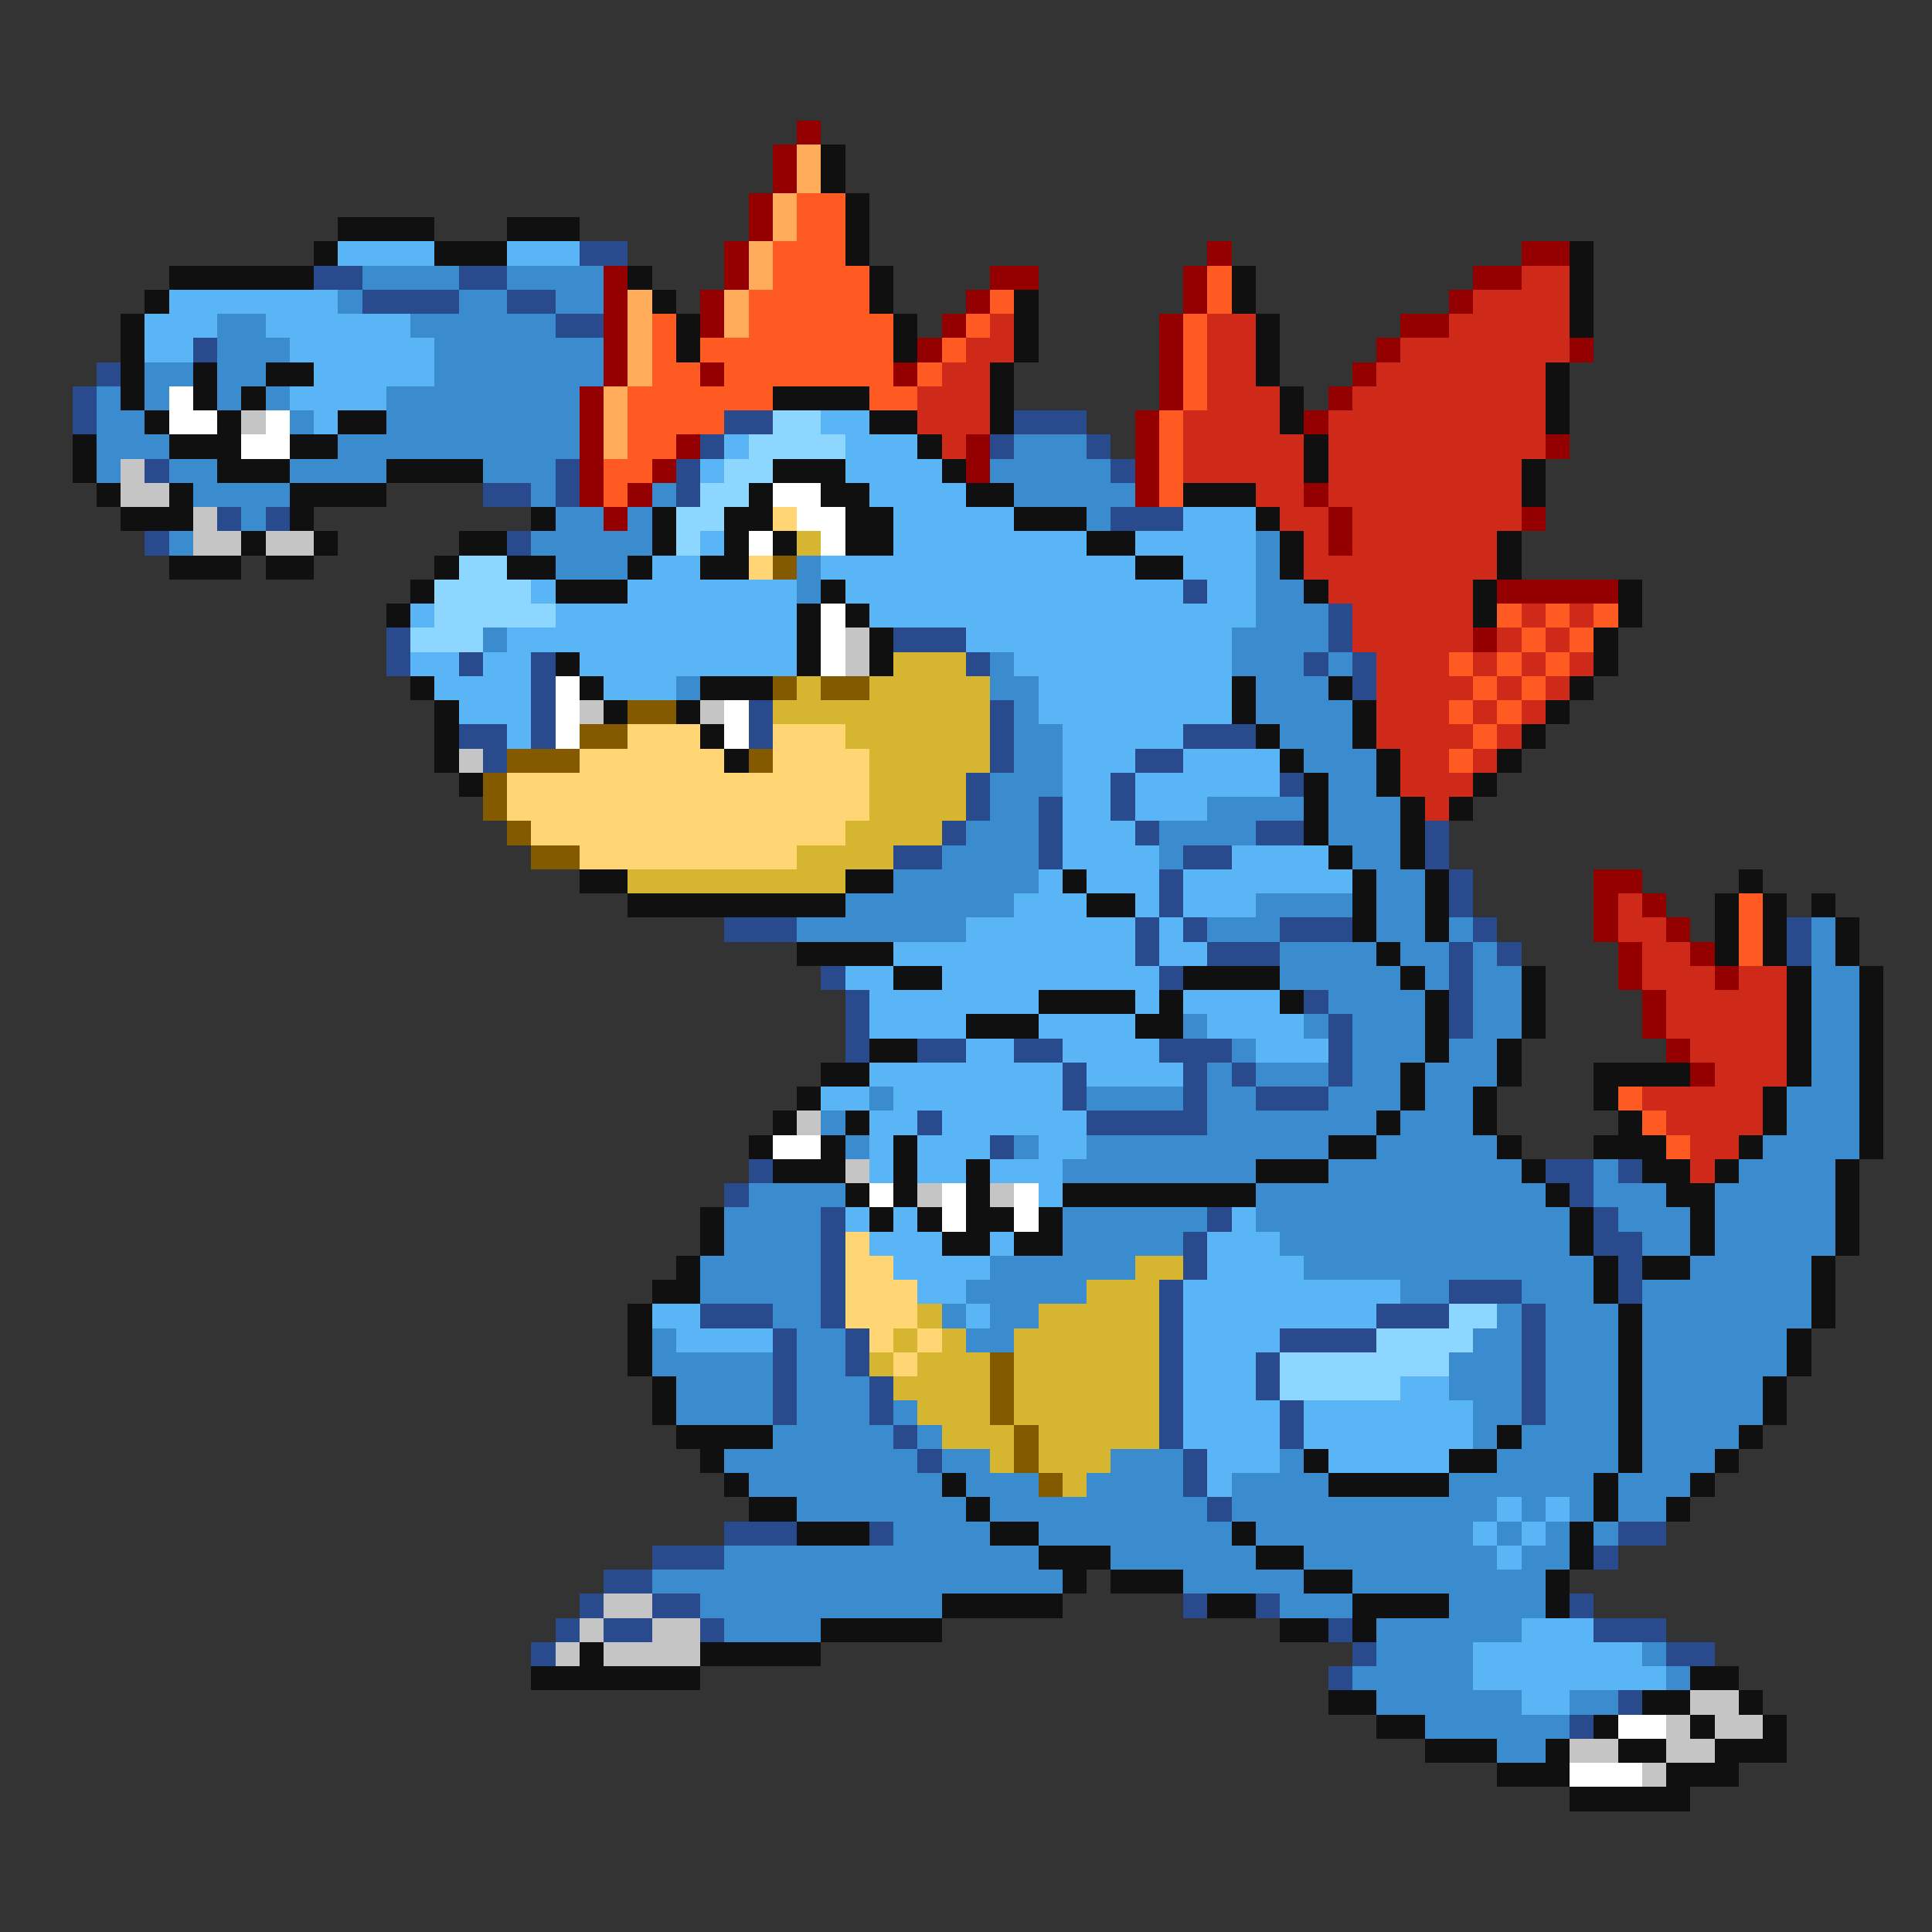 <svg xmlns="http://www.w3.org/2000/svg" viewBox="0 -0.5 80 80" shape-rendering="crispEdges">
<rect x="0" y="-0.5" width="80" height="80" fill="#333333" stroke="none"/>
<path stroke="#940000" d="M33 5h1M32 6h1M32 7h1M31 8h1M31 9h1M30 10h1M50 10h1M63 10h2M25 11h1M30 11h1M41 11h2M49 11h1M61 11h2M25 12h1M29 12h1M40 12h1M49 12h1M60 12h1M25 13h1M29 13h1M39 13h1M48 13h1M58 13h2M25 14h1M38 14h1M48 14h1M57 14h1M65 14h1M25 15h1M29 15h1M37 15h1M48 15h1M56 15h1M24 16h1M48 16h1M55 16h1M24 17h1M47 17h1M54 17h1M24 18h1M28 18h1M40 18h1M47 18h1M64 18h1M24 19h1M27 19h1M40 19h1M47 19h1M24 20h1M26 20h1M47 20h1M54 20h1M25 21h1M55 21h1M63 21h1M55 22h1M62 24h5M61 26h1M66 36h2M66 37h1M68 37h1M66 38h1M69 38h1M67 39h1M70 39h1M67 40h1M71 40h1M68 41h1M68 42h1M69 43h1M70 44h1" />
<path stroke="#ffad5a" d="M33 6h1M33 7h1M32 8h1M32 9h1M31 10h1M31 11h1M26 12h1M30 12h1M26 13h1M30 13h1M26 14h1M26 15h1M25 16h1M25 17h1M25 18h1" />
<path stroke="#101010" d="M34 6h1M34 7h1M35 8h1M14 9h4M21 9h3M35 9h1M13 10h1M18 10h3M35 10h1M65 10h1M7 11h6M26 11h1M36 11h1M51 11h1M65 11h1M6 12h1M27 12h1M36 12h1M42 12h1M51 12h1M65 12h1M5 13h1M28 13h1M37 13h1M42 13h1M52 13h1M65 13h1M5 14h1M28 14h1M37 14h1M42 14h1M52 14h1M5 15h1M8 15h1M11 15h2M41 15h1M52 15h1M64 15h1M5 16h1M8 16h1M10 16h1M32 16h4M41 16h1M53 16h1M64 16h1M6 17h1M9 17h1M14 17h2M36 17h2M41 17h1M53 17h1M64 17h1M3 18h1M7 18h3M12 18h2M38 18h1M54 18h1M3 19h1M9 19h3M16 19h4M32 19h3M39 19h1M54 19h1M63 19h1M4 20h1M7 20h1M12 20h4M31 20h1M34 20h2M40 20h2M49 20h3M63 20h1M5 21h3M12 21h1M22 21h1M27 21h1M30 21h2M35 21h2M42 21h3M52 21h1M10 22h1M13 22h1M19 22h2M27 22h1M30 22h1M32 22h1M35 22h2M45 22h2M53 22h1M62 22h1M7 23h3M11 23h2M18 23h1M21 23h2M26 23h1M29 23h2M47 23h2M53 23h1M62 23h1M17 24h1M23 24h3M34 24h1M54 24h1M61 24h1M67 24h1M16 25h1M33 25h1M35 25h1M61 25h1M67 25h1M33 26h1M36 26h1M66 26h1M23 27h1M33 27h1M36 27h1M66 27h1M17 28h1M24 28h1M29 28h3M51 28h1M55 28h1M65 28h1M18 29h1M25 29h1M28 29h1M51 29h1M56 29h1M64 29h1M18 30h1M29 30h1M52 30h1M56 30h1M63 30h1M18 31h1M30 31h1M53 31h1M57 31h1M62 31h1M19 32h1M54 32h1M57 32h1M61 32h1M54 33h1M58 33h1M60 33h1M54 34h1M58 34h1M55 35h1M58 35h1M24 36h2M35 36h2M44 36h1M56 36h1M59 36h1M72 36h1M26 37h9M45 37h2M56 37h1M59 37h1M71 37h1M73 37h1M75 37h1M56 38h1M59 38h1M71 38h1M73 38h1M76 38h1M33 39h4M57 39h1M71 39h1M73 39h1M76 39h1M37 40h2M49 40h4M58 40h1M63 40h1M74 40h1M77 40h1M43 41h4M48 41h1M53 41h1M59 41h1M63 41h1M74 41h1M77 41h1M40 42h3M47 42h2M59 42h1M63 42h1M74 42h1M77 42h1M36 43h2M59 43h1M62 43h1M74 43h1M77 43h1M34 44h2M58 44h1M62 44h1M66 44h4M74 44h1M77 44h1M33 45h1M58 45h1M61 45h1M66 45h1M73 45h1M77 45h1M32 46h1M35 46h1M57 46h1M61 46h1M67 46h1M73 46h1M77 46h1M31 47h1M34 47h1M37 47h1M55 47h2M62 47h1M66 47h3M72 47h1M77 47h1M32 48h3M37 48h1M40 48h1M52 48h3M63 48h1M68 48h2M71 48h1M76 48h1M35 49h1M37 49h1M40 49h1M44 49h8M64 49h1M69 49h2M76 49h1M29 50h1M36 50h1M38 50h1M40 50h2M43 50h1M65 50h1M70 50h1M76 50h1M29 51h1M39 51h2M42 51h2M65 51h1M70 51h1M76 51h1M28 52h1M66 52h1M68 52h2M75 52h1M27 53h2M66 53h1M75 53h1M26 54h1M67 54h1M75 54h1M26 55h1M67 55h1M74 55h1M26 56h1M67 56h1M74 56h1M27 57h1M67 57h1M73 57h1M27 58h1M67 58h1M73 58h1M28 59h4M62 59h1M67 59h1M72 59h1M29 60h1M54 60h1M60 60h2M67 60h1M71 60h1M30 61h1M39 61h1M55 61h5M66 61h1M70 61h1M31 62h2M40 62h1M66 62h1M69 62h1M33 63h3M41 63h2M51 63h1M65 63h1M43 64h3M52 64h2M65 64h1M44 65h1M46 65h3M54 65h2M64 65h1M39 66h5M50 66h2M56 66h4M64 66h1M34 67h5M53 67h2M56 67h1M24 68h1M29 68h5M22 69h7M70 69h2M55 70h2M68 70h2M72 70h1M57 71h2M66 71h1M70 71h1M73 71h1M59 72h3M64 72h1M67 72h2M71 72h3M62 73h3M69 73h3M65 74h5" />
<path stroke="#ff5a21" d="M33 8h2M33 9h2M32 10h3M32 11h4M50 11h1M31 12h5M41 12h1M50 12h1M27 13h1M31 13h6M40 13h1M49 13h1M27 14h1M29 14h8M39 14h1M49 14h1M27 15h2M30 15h7M38 15h1M49 15h1M26 16h6M36 16h2M49 16h1M26 17h4M48 17h1M26 18h2M48 18h1M25 19h2M48 19h1M25 20h1M48 20h1M62 25h1M64 25h1M66 25h1M63 26h1M65 26h1M60 27h1M62 27h1M64 27h1M61 28h1M63 28h1M60 29h1M62 29h1M61 30h1M60 31h1M72 37h1M72 38h1M72 39h1M67 45h1M68 46h1M69 47h1" />
<path stroke="#5ab5f7" d="M14 10h4M21 10h3M7 12h7M6 13h3M11 13h6M6 14h2M12 14h6M13 15h5M12 16h4M13 17h1M34 17h2M30 18h1M35 18h3M29 19h1M35 19h4M36 20h4M37 21h5M49 21h3M29 22h1M37 22h8M47 22h5M27 23h2M34 23h13M49 23h3M22 24h1M26 24h7M35 24h14M50 24h2M17 25h1M23 25h10M36 25h16M21 26h12M40 26h11M17 27h2M20 27h2M24 27h9M42 27h9M18 28h4M25 28h3M43 28h8M19 29h3M43 29h8M21 30h1M44 30h5M44 31h3M49 31h4M44 32h2M47 32h6M44 33h2M47 33h3M44 34h3M44 35h4M51 35h4M43 36h1M45 36h3M49 36h7M42 37h3M47 37h1M49 37h3M40 38h7M48 38h1M37 39h10M48 39h2M35 40h2M39 40h9M36 41h7M47 41h1M49 41h4M36 42h4M43 42h4M50 42h4M40 43h2M44 43h4M52 43h3M36 44h8M45 44h4M34 45h2M37 45h7M36 46h2M39 46h6M36 47h1M38 47h3M43 47h2M36 48h1M38 48h2M41 48h3M43 49h1M35 50h1M37 50h1M51 50h1M36 51h3M41 51h1M50 51h3M37 52h4M50 52h4M38 53h2M49 53h9M27 54h2M40 54h1M49 54h8M28 55h4M49 55h4M49 56h3M49 57h3M58 57h2M49 58h4M54 58h7M49 59h4M54 59h7M50 60h3M55 60h5M50 61h1M62 62h1M64 62h1M61 63h1M63 63h1M62 64h1M63 67h3M61 68h7M61 69h8M63 70h2" />
<path stroke="#294a8c" d="M24 10h2M13 11h2M19 11h2M15 12h4M21 12h2M23 13h2M8 14h1M4 15h1M3 16h1M3 17h1M30 17h2M42 17h3M29 18h1M41 18h1M45 18h1M6 19h1M23 19h1M28 19h1M46 19h1M20 20h2M23 20h1M28 20h1M9 21h1M11 21h1M46 21h3M6 22h1M21 22h1M49 24h1M55 25h1M16 26h1M37 26h3M55 26h1M16 27h1M19 27h1M22 27h1M40 27h1M54 27h1M56 27h1M22 28h1M56 28h1M22 29h1M31 29h1M41 29h1M19 30h2M22 30h1M31 30h1M41 30h1M49 30h3M20 31h1M41 31h1M47 31h2M40 32h1M46 32h1M53 32h1M40 33h1M43 33h1M46 33h1M39 34h1M43 34h1M47 34h1M52 34h2M59 34h1M37 35h2M43 35h1M49 35h2M59 35h1M48 36h1M60 36h1M48 37h1M60 37h1M30 38h3M47 38h1M49 38h1M53 38h3M61 38h1M74 38h1M47 39h1M50 39h3M60 39h1M62 39h1M74 39h1M34 40h1M48 40h1M60 40h1M35 41h1M54 41h1M60 41h1M35 42h1M55 42h1M60 42h1M35 43h1M38 43h2M42 43h2M48 43h3M55 43h1M44 44h1M49 44h1M51 44h1M55 44h1M44 45h1M49 45h1M52 45h3M38 46h1M45 46h5M41 47h1M31 48h1M64 48h2M67 48h1M30 49h1M65 49h1M34 50h1M50 50h1M66 50h1M34 51h1M49 51h1M66 51h2M34 52h1M49 52h1M67 52h1M34 53h1M48 53h1M60 53h3M67 53h1M29 54h3M34 54h1M48 54h1M57 54h3M63 54h1M32 55h1M35 55h1M48 55h1M53 55h4M63 55h1M32 56h1M35 56h1M48 56h1M52 56h1M63 56h1M32 57h1M36 57h1M48 57h1M52 57h1M63 57h1M32 58h1M36 58h1M48 58h1M53 58h1M63 58h1M37 59h1M48 59h1M53 59h1M38 60h1M49 60h1M49 61h1M50 62h1M30 63h3M36 63h1M67 63h2M27 64h3M66 64h1M25 65h2M24 66h1M27 66h2M49 66h1M52 66h1M65 66h1M23 67h1M25 67h2M29 67h1M55 67h1M66 67h3M22 68h1M56 68h1M69 68h2M55 69h1M67 70h1M65 71h1" />
<path stroke="#3a8cce" d="M15 11h4M21 11h4M14 12h1M19 12h2M23 12h2M9 13h2M17 13h6M9 14h3M18 14h7M6 15h2M9 15h2M18 15h7M4 16h1M6 16h1M9 16h1M11 16h1M16 16h8M4 17h2M12 17h1M16 17h8M4 18h3M14 18h10M42 18h3M4 19h1M7 19h2M12 19h4M20 19h3M41 19h5M8 20h4M22 20h1M27 20h1M42 20h5M10 21h1M23 21h2M26 21h1M45 21h1M7 22h1M22 22h5M52 22h1M23 23h3M33 23h1M52 23h1M33 24h1M52 24h2M52 25h3M20 26h1M51 26h4M41 27h1M51 27h3M55 27h1M28 28h1M41 28h2M52 28h3M42 29h1M52 29h4M42 30h2M53 30h3M42 31h2M54 31h3M41 32h3M55 32h2M41 33h2M50 33h4M55 33h3M40 34h3M48 34h4M55 34h3M39 35h4M48 35h1M56 35h2M37 36h6M57 36h2M35 37h7M52 37h4M57 37h2M33 38h7M50 38h3M57 38h2M60 38h1M75 38h1M53 39h4M58 39h2M61 39h1M75 39h1M53 40h5M59 40h1M61 40h2M75 40h2M55 41h4M61 41h2M75 41h2M49 42h1M54 42h1M56 42h3M61 42h2M75 42h2M51 43h1M56 43h3M60 43h2M75 43h2M50 44h1M52 44h3M56 44h2M59 44h3M75 44h2M36 45h1M45 45h4M50 45h2M55 45h3M59 45h2M74 45h3M34 46h1M50 46h7M58 46h3M74 46h3M35 47h1M42 47h1M45 47h10M57 47h5M73 47h4M44 48h8M55 48h8M66 48h1M72 48h4M31 49h4M52 49h12M66 49h3M71 49h5M30 50h4M44 50h6M52 50h13M67 50h3M71 50h5M30 51h4M44 51h5M53 51h12M68 51h2M71 51h5M29 52h5M41 52h6M54 52h12M70 52h5M29 53h5M40 53h5M58 53h2M63 53h3M68 53h7M32 54h2M39 54h1M41 54h2M62 54h1M64 54h3M68 54h7M27 55h1M33 55h2M40 55h2M61 55h2M64 55h3M68 55h6M27 56h5M33 56h2M60 56h3M64 56h3M68 56h6M28 57h4M33 57h3M60 57h3M64 57h3M68 57h5M28 58h4M33 58h3M37 58h1M61 58h2M64 58h3M68 58h5M32 59h5M38 59h1M61 59h1M63 59h4M68 59h4M30 60h8M39 60h2M46 60h3M53 60h1M62 60h5M68 60h3M31 61h8M40 61h3M45 61h4M51 61h4M60 61h6M67 61h3M33 62h7M41 62h9M51 62h11M63 62h1M65 62h1M67 62h2M37 63h4M43 63h8M52 63h9M62 63h1M64 63h1M66 63h1M30 64h13M46 64h6M54 64h8M63 64h2M27 65h17M49 65h5M56 65h8M29 66h10M53 66h3M60 66h4M30 67h4M57 67h6M57 68h4M68 68h1M56 69h5M69 69h1M57 70h6M65 70h2M59 71h6M62 72h2" />
<path stroke="#ce2919" d="M63 11h2M61 12h4M41 13h1M50 13h2M60 13h5M40 14h2M50 14h2M58 14h7M39 15h2M50 15h2M57 15h7M38 16h3M50 16h3M56 16h8M38 17h3M49 17h4M55 17h9M39 18h1M49 18h5M55 18h9M49 19h5M55 19h8M52 20h2M55 20h8M53 21h2M56 21h7M54 22h1M56 22h6M54 23h8M55 24h6M56 25h5M63 25h1M65 25h1M56 26h5M62 26h1M64 26h1M57 27h3M61 27h1M63 27h1M65 27h1M57 28h4M62 28h1M64 28h1M57 29h3M61 29h1M63 29h1M57 30h4M62 30h1M58 31h2M61 31h1M58 32h3M59 33h1M67 37h1M67 38h2M68 39h2M68 40h3M72 40h2M69 41h5M69 42h5M70 43h4M71 44h3M68 45h5M69 46h4M70 47h2M70 48h1" />
<path stroke="#ffffff" d="M7 16h1M7 17h2M11 17h1M10 18h2M32 20h2M33 21h2M31 22h1M34 22h1M34 25h1M34 26h1M34 27h1M23 28h1M23 29h1M30 29h1M23 30h1M30 30h1M32 47h2M36 49h1M39 49h1M42 49h1M39 50h1M42 50h1M67 71h2M65 73h3" />
<path stroke="#c5c5c5" d="M10 17h1M5 19h1M5 20h2M8 21h1M8 22h2M11 22h2M35 26h1M35 27h1M24 29h1M29 29h1M19 31h1M33 46h1M35 48h1M38 49h1M41 49h1M25 66h2M24 67h1M27 67h2M23 68h1M25 68h4M70 70h2M69 71h1M71 71h2M65 72h2M69 72h2M68 73h1" />
<path stroke="#8cd6ff" d="M32 17h2M31 18h4M30 19h2M29 20h2M28 21h2M28 22h1M19 23h2M18 24h4M18 25h5M17 26h3M60 54h2M57 55h4M53 56h7M53 57h5" />
<path stroke="#ffd673" d="M32 21h1M31 23h1M26 30h3M32 30h3M24 31h6M32 31h4M21 32h15M21 33h15M22 34h13M24 35h9M35 51h1M35 52h2M35 53h3M35 54h3M36 55h1M38 55h1M37 56h1" />
<path stroke="#d6b531" d="M33 22h1M37 27h3M33 28h1M36 28h5M32 29h9M35 30h6M36 31h5M36 32h4M36 33h4M35 34h4M33 35h4M26 36h9M47 52h2M45 53h3M38 54h1M43 54h5M37 55h1M39 55h1M42 55h6M36 56h1M38 56h3M42 56h6M37 57h4M42 57h6M38 58h3M42 58h6M39 59h3M43 59h5M41 60h1M43 60h3M44 61h1" />
<path stroke="#845a00" d="M32 23h1M32 28h1M34 28h2M26 29h2M24 30h2M21 31h3M31 31h1M20 32h1M20 33h1M21 34h1M22 35h2M41 56h1M41 57h1M41 58h1M42 59h1M42 60h1M43 61h1" />
</svg>